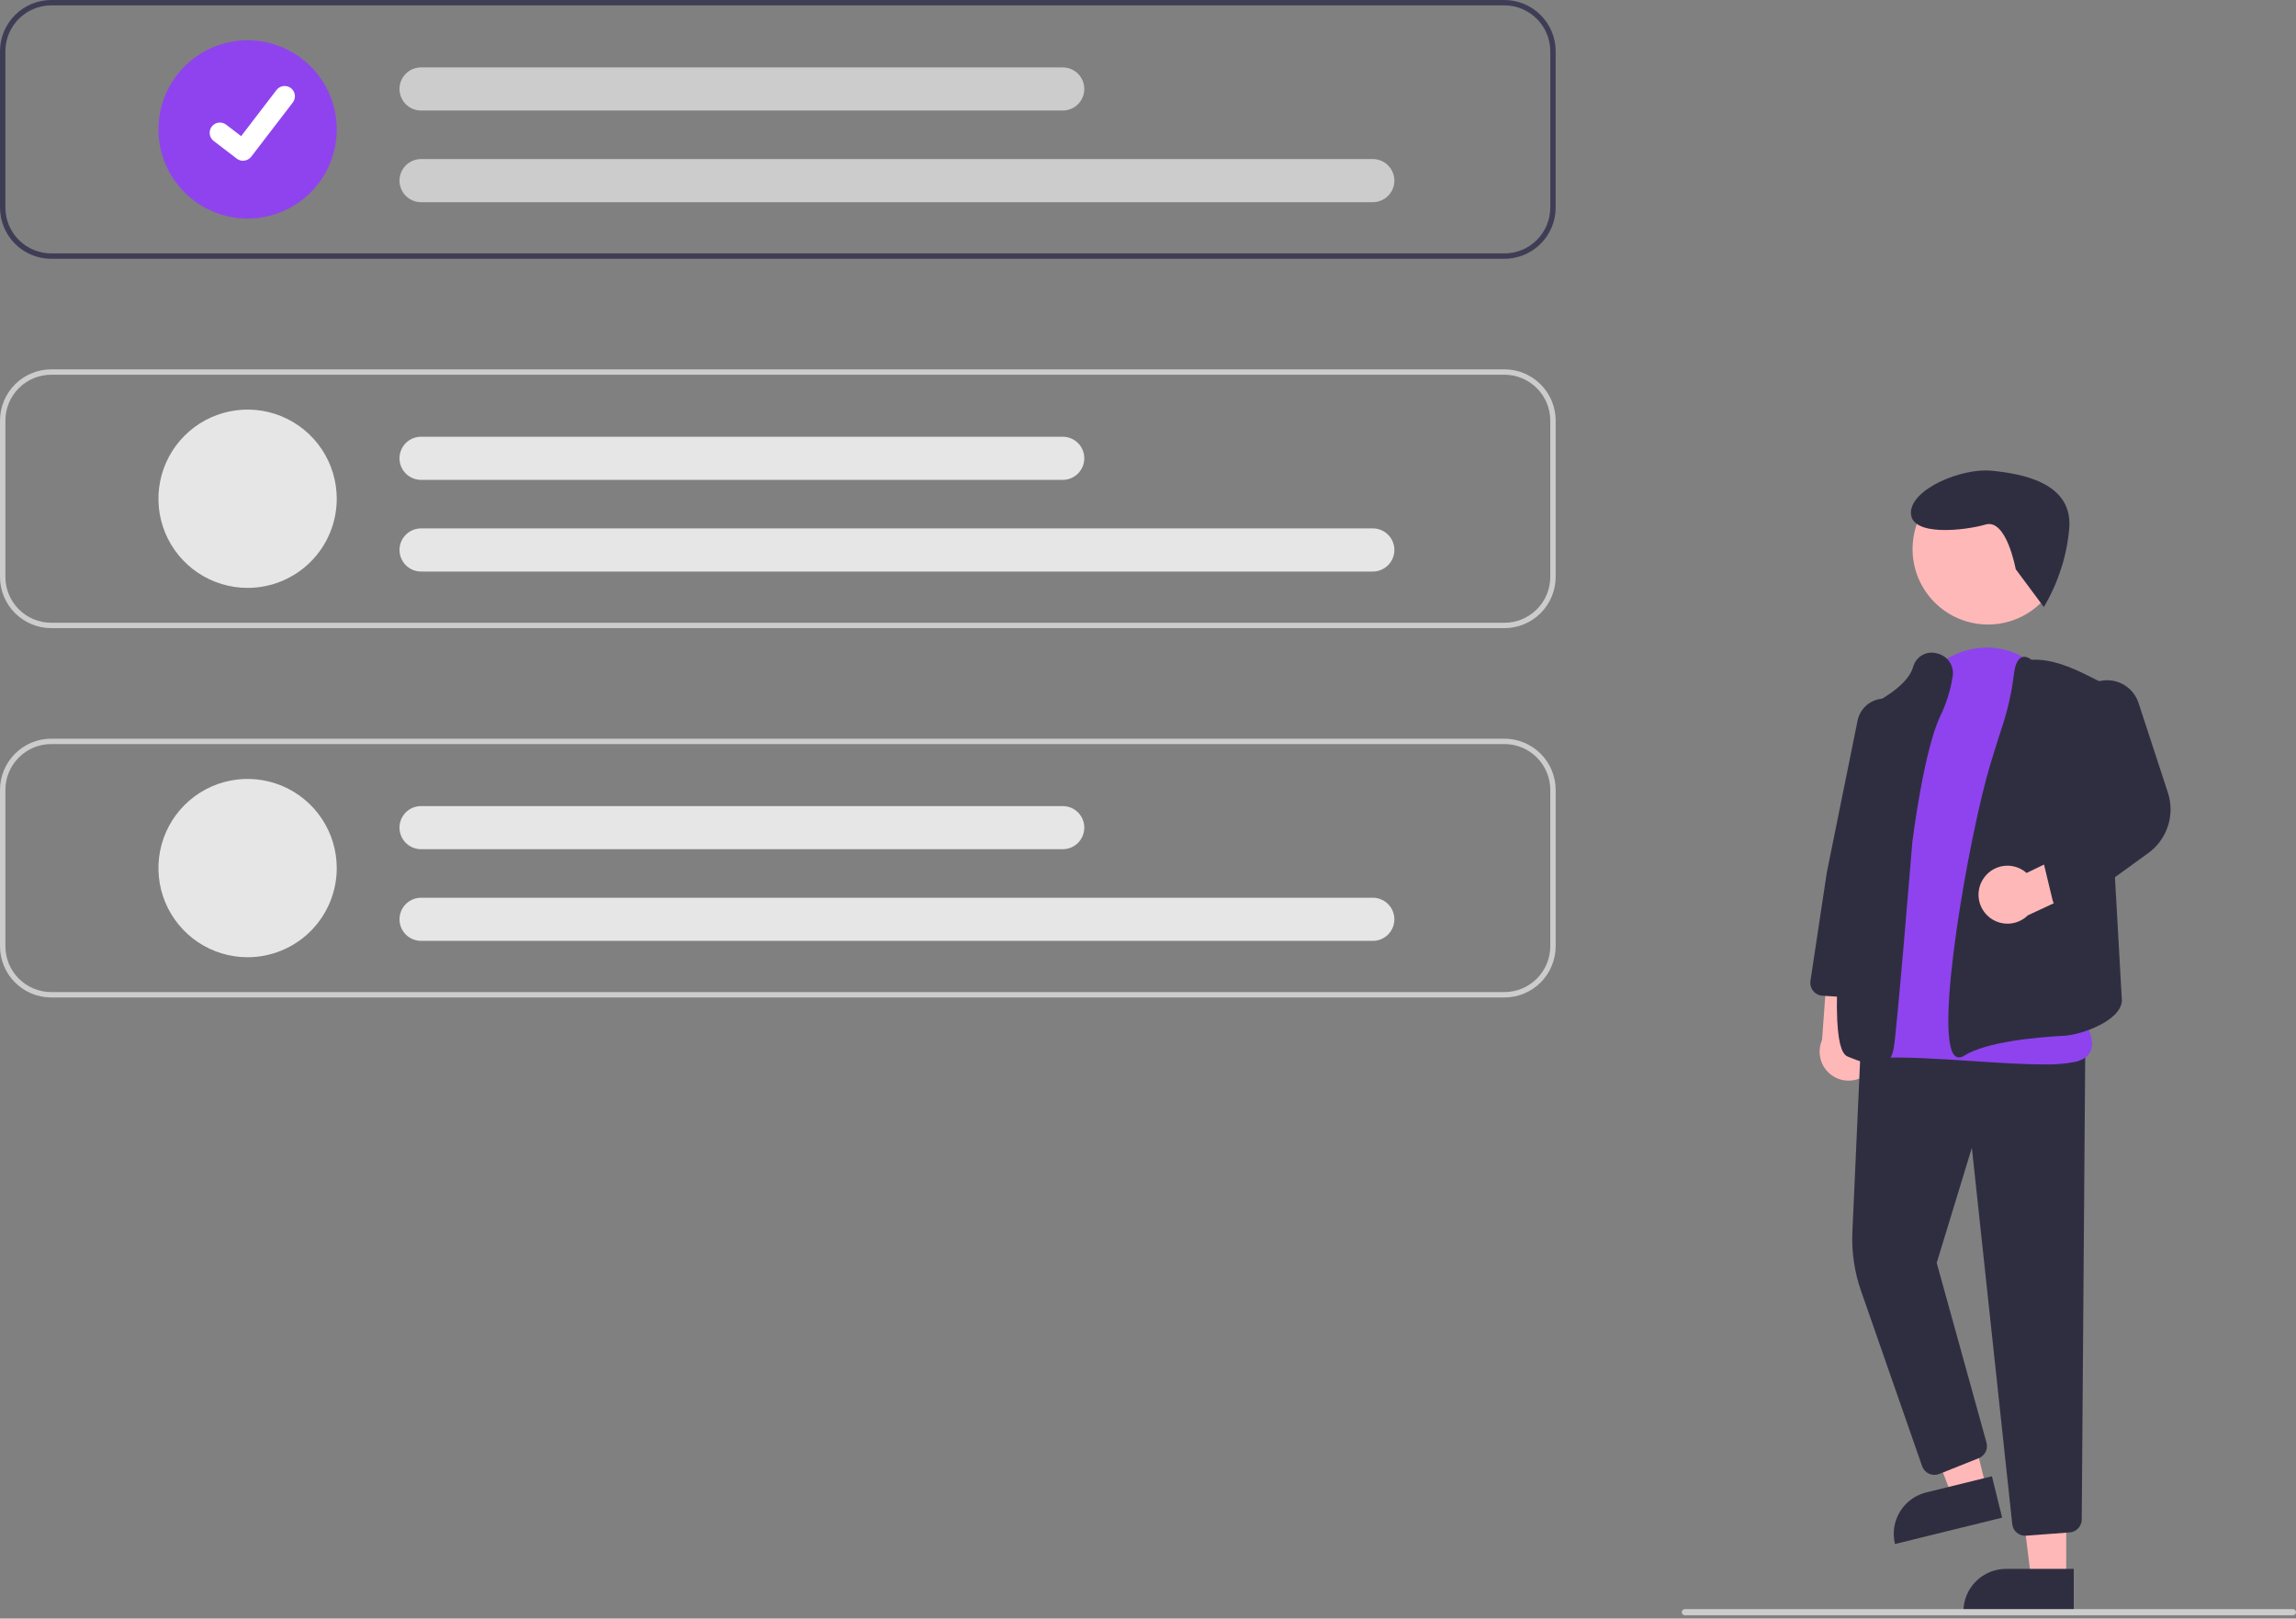 <svg width="600" height="423" viewBox="0 0 600 423" fill="none" xmlns="http://www.w3.org/2000/svg">
<rect x="0" y="0" width="600" height="423" fill="#808080" stroke="none"/>
<g clip-path="url(#clip0_73_1554)">
<path d="M489.102 279.437C489.773 278.566 490.245 277.557 490.485 276.484C490.724 275.41 490.725 274.297 490.488 273.222C490.251 272.148 489.781 271.139 489.112 270.266C488.442 269.393 487.59 268.677 486.614 268.169L488.101 251.037L477.909 247.594L476.148 271.818C475.404 273.514 475.307 275.424 475.877 277.186C476.447 278.948 477.643 280.44 479.24 281.379C480.836 282.318 482.721 282.639 484.538 282.282C486.355 281.924 487.978 280.912 489.099 279.438L489.102 279.437Z" fill="#FFB8B8"/>
<path d="M539.953 412.639H530.783L526.419 377.247H539.961L539.953 412.639Z" fill="#FFB8B8"/>
<path d="M524.229 410.017H541.924V421.158H513.088C513.088 418.203 514.262 415.369 516.351 413.28C518.441 411.19 521.274 410.017 524.229 410.017Z" fill="#2F2E41"/>
<path d="M519.131 389.155L510.223 391.344L497.538 358.02L510.688 354.788L519.131 389.155Z" fill="#FFB8B8"/>
<path d="M503.358 390.045L520.54 385.816L523.202 396.634L495.203 403.526C494.497 400.657 494.959 397.625 496.489 395.097C498.018 392.569 500.489 390.752 503.358 390.045Z" fill="#2F2E41"/>
<path d="M529.219 401.354C528.382 401.356 527.573 401.047 526.95 400.487C526.327 399.926 525.934 399.154 525.849 398.321L515.294 299.969L506.107 330.045L519.119 377.02C519.342 377.826 519.261 378.685 518.89 379.434C518.519 380.183 517.884 380.768 517.108 381.078L506.763 385.216C506.337 385.386 505.881 385.469 505.423 385.458C504.964 385.447 504.513 385.343 504.095 385.153C503.678 384.963 503.303 384.69 502.994 384.351C502.685 384.012 502.448 383.614 502.297 383.181L486.351 337.429C484.606 332.434 483.833 327.15 484.076 321.864L486.302 272.489L544.922 274.971L544.007 397.131C543.996 397.981 543.668 398.797 543.088 399.418C542.507 400.04 541.715 400.422 540.868 400.49L529.483 401.348C529.395 401.352 529.307 401.354 529.219 401.354Z" fill="#2F2E41"/>
<path d="M519.511 163.217C530.397 163.217 539.222 154.392 539.222 143.506C539.222 132.62 530.397 123.794 519.511 123.794C508.625 123.794 499.8 132.62 499.8 143.506C499.8 154.392 508.625 163.217 519.511 163.217Z" fill="#FFB8B8"/>
<path d="M534.007 278.183C528.816 278.183 522.37 277.758 515.695 277.319C506.578 276.719 497.151 276.098 490.114 276.506C489.163 276.601 488.205 276.45 487.329 276.069C486.454 275.687 485.69 275.088 485.112 274.328C477.858 265.039 489.045 228.817 489.526 227.28L498.63 186.777C500.637 177.869 507.034 171.298 515.334 169.629C523.102 168.068 530.617 171.178 535.436 177.955C535.692 178.315 535.947 178.683 536.202 179.062C551.894 202.301 543.018 260.039 542.424 263.762C543.253 264.754 547.735 270.368 546.503 274.268C546.001 275.855 544.64 276.936 542.457 277.478C539.674 278.029 536.839 278.265 534.004 278.18L534.007 278.183Z" fill="#8F43EE"/>
<path d="M490.432 278.2C488.646 278.2 486.237 277.542 482.99 276.194C481.595 275.613 477.348 273.847 482.504 228.786C485.037 206.652 488.665 184.672 488.701 184.453L488.736 184.241L488.932 184.152C489.025 184.11 498.291 179.863 499.902 174.405C499.956 174.216 500.018 174.033 500.09 173.855C500.534 172.642 501.428 171.647 502.588 171.077C503.747 170.508 505.082 170.408 506.313 170.799C507.614 171.11 508.747 171.904 509.484 173.02C510.22 174.136 510.505 175.49 510.279 176.808C509.718 180.368 508.639 183.827 507.076 187.075C502.716 196.071 499.762 219.921 499.733 220.161C499.566 222.198 495.61 270.458 494.847 274.12C494.581 275.4 494.091 276.965 492.654 277.724C491.964 278.064 491.202 278.229 490.433 278.205L490.432 278.2Z" fill="#2F2E41"/>
<path d="M511.965 276.351C511.604 276.351 511.255 276.231 510.97 276.01C505.171 271.603 514.556 218.186 520.119 199.755C521.234 196.064 522.226 192.904 523.069 190.361C524.606 185.797 525.679 181.09 526.271 176.311C526.577 173.722 527.243 172.244 528.307 171.791C529.046 171.475 529.912 171.69 530.891 172.427C536.033 172.173 541.029 174.273 545.658 176.585L549.825 178.664L554.5 261.446C554.368 266.729 543.954 270.458 539.412 270.697C532.118 271.079 519.02 272.267 513.249 275.92C512.871 276.183 512.426 276.333 511.965 276.35L511.965 276.351Z" fill="#2F2E41"/>
<path d="M485.917 260.819C485.848 260.819 485.779 260.819 485.709 260.812L476.265 260.231C475.795 260.202 475.336 260.076 474.917 259.86C474.498 259.644 474.129 259.344 473.833 258.977C473.537 258.611 473.32 258.187 473.197 257.732C473.074 257.278 473.046 256.802 473.117 256.337L477.39 228.023L485.435 188.297C485.633 187.319 486.035 186.393 486.614 185.579C487.193 184.766 487.936 184.083 488.796 183.576C489.655 183.068 490.612 182.747 491.604 182.633C492.596 182.519 493.601 182.614 494.553 182.913C496.182 183.433 497.571 184.517 498.47 185.971C499.369 187.425 499.718 189.153 499.455 190.842L493.064 230.648L489.28 257.892C489.164 258.702 488.76 259.443 488.142 259.981C487.525 260.518 486.736 260.816 485.917 260.819Z" fill="#2F2E41"/>
<path d="M518.18 229.828C518.756 228.891 519.531 228.092 520.449 227.486C521.368 226.88 522.408 226.484 523.496 226.323C524.585 226.163 525.695 226.244 526.749 226.559C527.803 226.874 528.775 227.417 529.597 228.149L545.082 220.669L551.923 228.97L529.906 239.226C528.586 240.525 526.834 241.294 524.985 241.388C523.135 241.482 521.315 240.894 519.869 239.735C518.424 238.577 517.454 236.929 517.142 235.103C516.831 233.277 517.2 231.4 518.18 229.828Z" fill="#FFB8B8"/>
<path d="M539.692 237.861C538.929 237.861 538.189 237.604 537.59 237.133C536.991 236.661 536.569 236.001 536.39 235.26L534.143 225.91C533.971 225.207 534.03 224.467 534.31 223.8C534.591 223.133 535.078 222.573 535.7 222.203L549.263 214.085L542.329 188.697C541.729 186.523 542.004 184.2 543.095 182.227C544.186 180.253 546.007 178.785 548.167 178.136C550.327 177.488 552.655 177.711 554.653 178.758C556.651 179.804 558.159 181.591 558.856 183.737L566.511 207.111C567.452 209.96 567.459 213.035 566.533 215.889C565.606 218.742 563.793 221.226 561.358 222.979L541.68 237.217C541.101 237.635 540.406 237.861 539.692 237.861Z" fill="#2F2E41"/>
<path d="M393.147 0H13.386C9.837 0.004 6.435 1.416 3.925 3.926C1.416 6.435 0.004 9.837 0 13.386V54.252C0.004 57.801 1.416 61.204 3.925 63.713C6.435 66.223 9.837 67.634 13.386 67.639H393.147C396.696 67.634 400.098 66.223 402.608 63.713C405.117 61.204 406.529 57.801 406.533 54.252V13.386C406.529 9.837 405.117 6.435 402.608 3.926C400.098 1.416 396.696 0.004 393.147 0ZM405.124 54.252C405.119 57.427 403.856 60.471 401.611 62.716C399.366 64.961 396.322 66.225 393.147 66.229H13.386C10.211 66.225 7.168 64.961 4.922 62.716C2.677 60.471 1.414 57.427 1.409 54.252V13.386C1.414 10.211 2.677 7.168 4.922 4.922C7.168 2.677 10.211 1.414 13.386 1.409H393.147C396.322 1.414 399.366 2.677 401.611 4.922C403.856 7.168 405.119 10.211 405.124 13.386V54.252Z" fill="#3F3D56"/>
<path d="M393.147 164.163H13.386C9.837 164.159 6.435 162.747 3.925 160.238C1.416 157.728 0.004 154.326 0 150.777V109.912C0.004 106.363 1.416 102.96 3.925 100.451C6.435 97.941 9.837 96.53 13.386 96.525H393.147C396.696 96.53 400.098 97.941 402.608 100.451C405.117 102.96 406.529 106.363 406.533 109.912V150.777C406.529 154.326 405.117 157.728 402.608 160.238C400.098 162.747 396.696 164.159 393.147 164.163ZM13.386 97.935C10.211 97.938 7.167 99.201 4.921 101.447C2.676 103.692 1.413 106.736 1.409 109.912V150.777C1.412 153.953 2.675 156.998 4.92 159.243C7.166 161.489 10.211 162.753 13.386 162.756H393.147C396.322 162.753 399.367 161.49 401.613 159.245C403.858 156.999 405.121 153.955 405.125 150.779V109.912C405.121 106.736 403.858 103.692 401.613 101.447C399.367 99.201 396.323 97.938 393.148 97.935H13.386Z" fill="#CCCCCC"/>
<path d="M393.147 260.689H13.386C9.837 260.685 6.435 259.273 3.925 256.763C1.416 254.254 0.004 250.851 0 247.302V206.438C0.004 202.888 1.416 199.486 3.925 196.977C6.435 194.467 9.837 193.055 13.386 193.051H393.147C396.696 193.055 400.098 194.467 402.608 196.977C405.117 199.486 406.529 202.888 406.533 206.438V247.302C406.529 250.851 405.117 254.254 402.608 256.763C400.098 259.273 396.696 260.685 393.147 260.689ZM13.386 194.457C10.211 194.461 7.167 195.724 4.921 197.969C2.676 200.215 1.413 203.259 1.409 206.434V247.299C1.413 250.475 2.676 253.519 4.921 255.765C7.166 258.01 10.211 259.274 13.386 259.277H393.147C396.322 259.274 399.367 258.011 401.613 255.765C403.858 253.52 405.121 250.476 405.125 247.3V206.438C405.122 203.261 403.859 200.216 401.614 197.97C399.368 195.724 396.323 194.46 393.147 194.457H13.386Z" fill="#CCCCCC"/>
<path d="M64.701 57.119C60.092 57.119 55.588 55.752 51.756 53.192C47.924 50.632 44.938 46.993 43.175 42.736C41.411 38.478 40.95 33.794 41.849 29.274C42.748 24.754 44.967 20.603 48.225 17.344C51.484 14.086 55.635 11.867 60.155 10.967C64.675 10.069 69.359 10.53 73.617 12.293C77.874 14.057 81.513 17.043 84.073 20.875C86.633 24.706 88 29.211 88 33.819C88 39.999 85.545 45.925 81.176 50.295C76.806 54.664 70.88 57.119 64.701 57.119Z" fill="#8F43EE"/>
<path d="M358.746 52.842H110.037C108.542 52.842 107.109 52.248 106.051 51.191C104.994 50.134 104.4 48.7 104.4 47.205C104.4 45.71 104.994 44.277 106.051 43.219C107.109 42.163 108.542 41.569 110.037 41.569H358.746C360.241 41.569 361.675 42.163 362.732 43.219C363.789 44.277 364.383 45.71 364.383 47.205C364.383 48.7 363.789 50.134 362.732 51.191C361.675 52.248 360.241 52.842 358.746 52.842Z" fill="#CCCCCC"/>
<path d="M277.717 28.887H110.032C108.537 28.887 107.103 28.293 106.046 27.236C104.989 26.179 104.395 24.745 104.395 23.25C104.395 21.755 104.989 20.322 106.046 19.265C107.103 18.207 108.537 17.613 110.032 17.613H277.717C279.212 17.613 280.646 18.207 281.703 19.265C282.76 20.322 283.354 21.755 283.354 23.25C283.354 24.745 282.76 26.179 281.703 27.236C280.646 28.293 279.212 28.887 277.717 28.887Z" fill="#CCCCCC"/>
<path d="M64.701 153.644C60.092 153.644 55.588 152.277 51.756 149.717C47.924 147.157 44.938 143.518 43.175 139.26C41.411 135.003 40.95 130.318 41.849 125.798C42.748 121.279 44.967 117.127 48.225 113.869C51.484 110.61 55.635 108.391 60.155 107.492C64.675 106.593 69.359 107.055 73.617 108.818C77.874 110.582 81.513 113.568 84.073 117.399C86.633 121.231 88 125.736 88 130.344C88 136.523 85.545 142.45 81.176 146.819C76.806 151.189 70.88 153.644 64.701 153.644Z" fill="#E6E6E6"/>
<path d="M358.746 149.368H110.037C108.542 149.368 107.109 148.774 106.051 147.717C104.994 146.66 104.4 145.226 104.4 143.731C104.4 142.236 104.994 140.802 106.051 139.745C107.109 138.688 108.542 138.094 110.037 138.094H358.746C360.241 138.094 361.675 138.688 362.732 139.745C363.789 140.802 364.383 142.236 364.383 143.731C364.383 145.226 363.789 146.66 362.732 147.717C361.675 148.774 360.241 149.368 358.746 149.368Z" fill="#E6E6E6"/>
<path d="M277.717 125.412H110.032C108.537 125.412 107.103 124.818 106.046 123.761C104.989 122.704 104.395 121.271 104.395 119.776C104.395 118.281 104.989 116.847 106.046 115.79C107.103 114.733 108.537 114.139 110.032 114.139H277.717C279.212 114.139 280.646 114.733 281.703 115.79C282.76 116.847 283.354 118.281 283.354 119.776C283.354 121.271 282.76 122.704 281.703 123.761C280.646 124.818 279.212 125.412 277.717 125.412Z" fill="#E6E6E6"/>
<path d="M64.701 250.169C60.092 250.169 55.588 248.803 51.756 246.242C47.924 243.682 44.938 240.043 43.175 235.786C41.411 231.529 40.95 226.844 41.849 222.324C42.748 217.804 44.967 213.653 48.225 210.394C51.484 207.136 55.635 204.917 60.155 204.018C64.675 203.119 69.359 203.58 73.617 205.344C77.874 207.107 81.513 210.094 84.073 213.925C86.633 217.757 88 222.261 88 226.87C88 233.049 85.545 238.975 81.176 243.345C76.806 247.714 70.88 250.169 64.701 250.169Z" fill="#E6E6E6"/>
<path d="M358.746 245.893H110.037C108.542 245.893 107.109 245.299 106.051 244.242C104.994 243.185 104.4 241.751 104.4 240.256C104.4 238.761 104.994 237.328 106.051 236.271C107.109 235.213 108.542 234.62 110.037 234.62H358.746C360.241 234.62 361.675 235.213 362.732 236.271C363.789 237.328 364.383 238.761 364.383 240.256C364.383 241.751 363.789 243.185 362.732 244.242C361.675 245.299 360.241 245.893 358.746 245.893Z" fill="#E6E6E6"/>
<path d="M277.717 221.938H110.032C108.537 221.938 107.103 221.344 106.046 220.287C104.989 219.23 104.395 217.796 104.395 216.301C104.395 214.806 104.989 213.373 106.046 212.315C107.103 211.258 108.537 210.665 110.032 210.665H277.717C279.212 210.665 280.646 211.258 281.703 212.315C282.76 213.373 283.354 214.806 283.354 216.301C283.354 217.796 282.76 219.23 281.703 220.287C280.646 221.344 279.212 221.938 277.717 221.938Z" fill="#E6E6E6"/>
<path d="M63.511 42.015C62.932 42.016 62.369 41.829 61.906 41.482L61.877 41.46L55.838 36.841C55.558 36.627 55.324 36.359 55.147 36.054C54.971 35.749 54.856 35.412 54.81 35.062C54.764 34.713 54.787 34.358 54.878 34.017C54.969 33.677 55.126 33.358 55.341 33.078C55.555 32.798 55.823 32.564 56.128 32.387C56.433 32.211 56.77 32.096 57.119 32.05C57.469 32.004 57.824 32.027 58.164 32.118C58.505 32.209 58.824 32.367 59.103 32.581L63.015 35.581L72.258 23.522C72.691 22.957 73.33 22.588 74.036 22.495C74.741 22.402 75.454 22.592 76.019 23.025L75.962 23.105L76.02 23.025C76.584 23.459 76.953 24.098 77.046 24.803C77.139 25.508 76.949 26.222 76.516 26.787L65.644 40.964C65.392 41.29 65.069 41.554 64.699 41.735C64.329 41.916 63.922 42.009 63.51 42.008L63.511 42.015Z" fill="white"/>
<path d="M599.197 422.14H440.293C440.08 422.14 439.876 422.055 439.726 421.905C439.575 421.754 439.491 421.55 439.491 421.337C439.491 421.124 439.575 420.92 439.726 420.77C439.876 420.619 440.08 420.535 440.293 420.535H599.197C599.41 420.535 599.614 420.619 599.765 420.77C599.915 420.92 600 421.124 600 421.337C600 421.55 599.915 421.754 599.765 421.905C599.614 422.055 599.41 422.14 599.197 422.14Z" fill="#CCCCCC"/>
<path d="M526.757 148.76C526.757 148.76 524.359 135.497 518.901 137.081C513.442 138.666 499.395 140.287 499.369 134.041C499.343 127.795 512.592 122.274 520.403 123.021C528.214 123.769 541.496 126.055 540.765 137.769C540.179 145.147 537.899 152.291 534.101 158.643L526.757 148.76Z" fill="#2F2E41"/>
</g>
<defs>
<clipPath id="clip0_73_1554">
<rect width="600" height="422.14" fill="white"/>
</clipPath>
</defs>
</svg>
